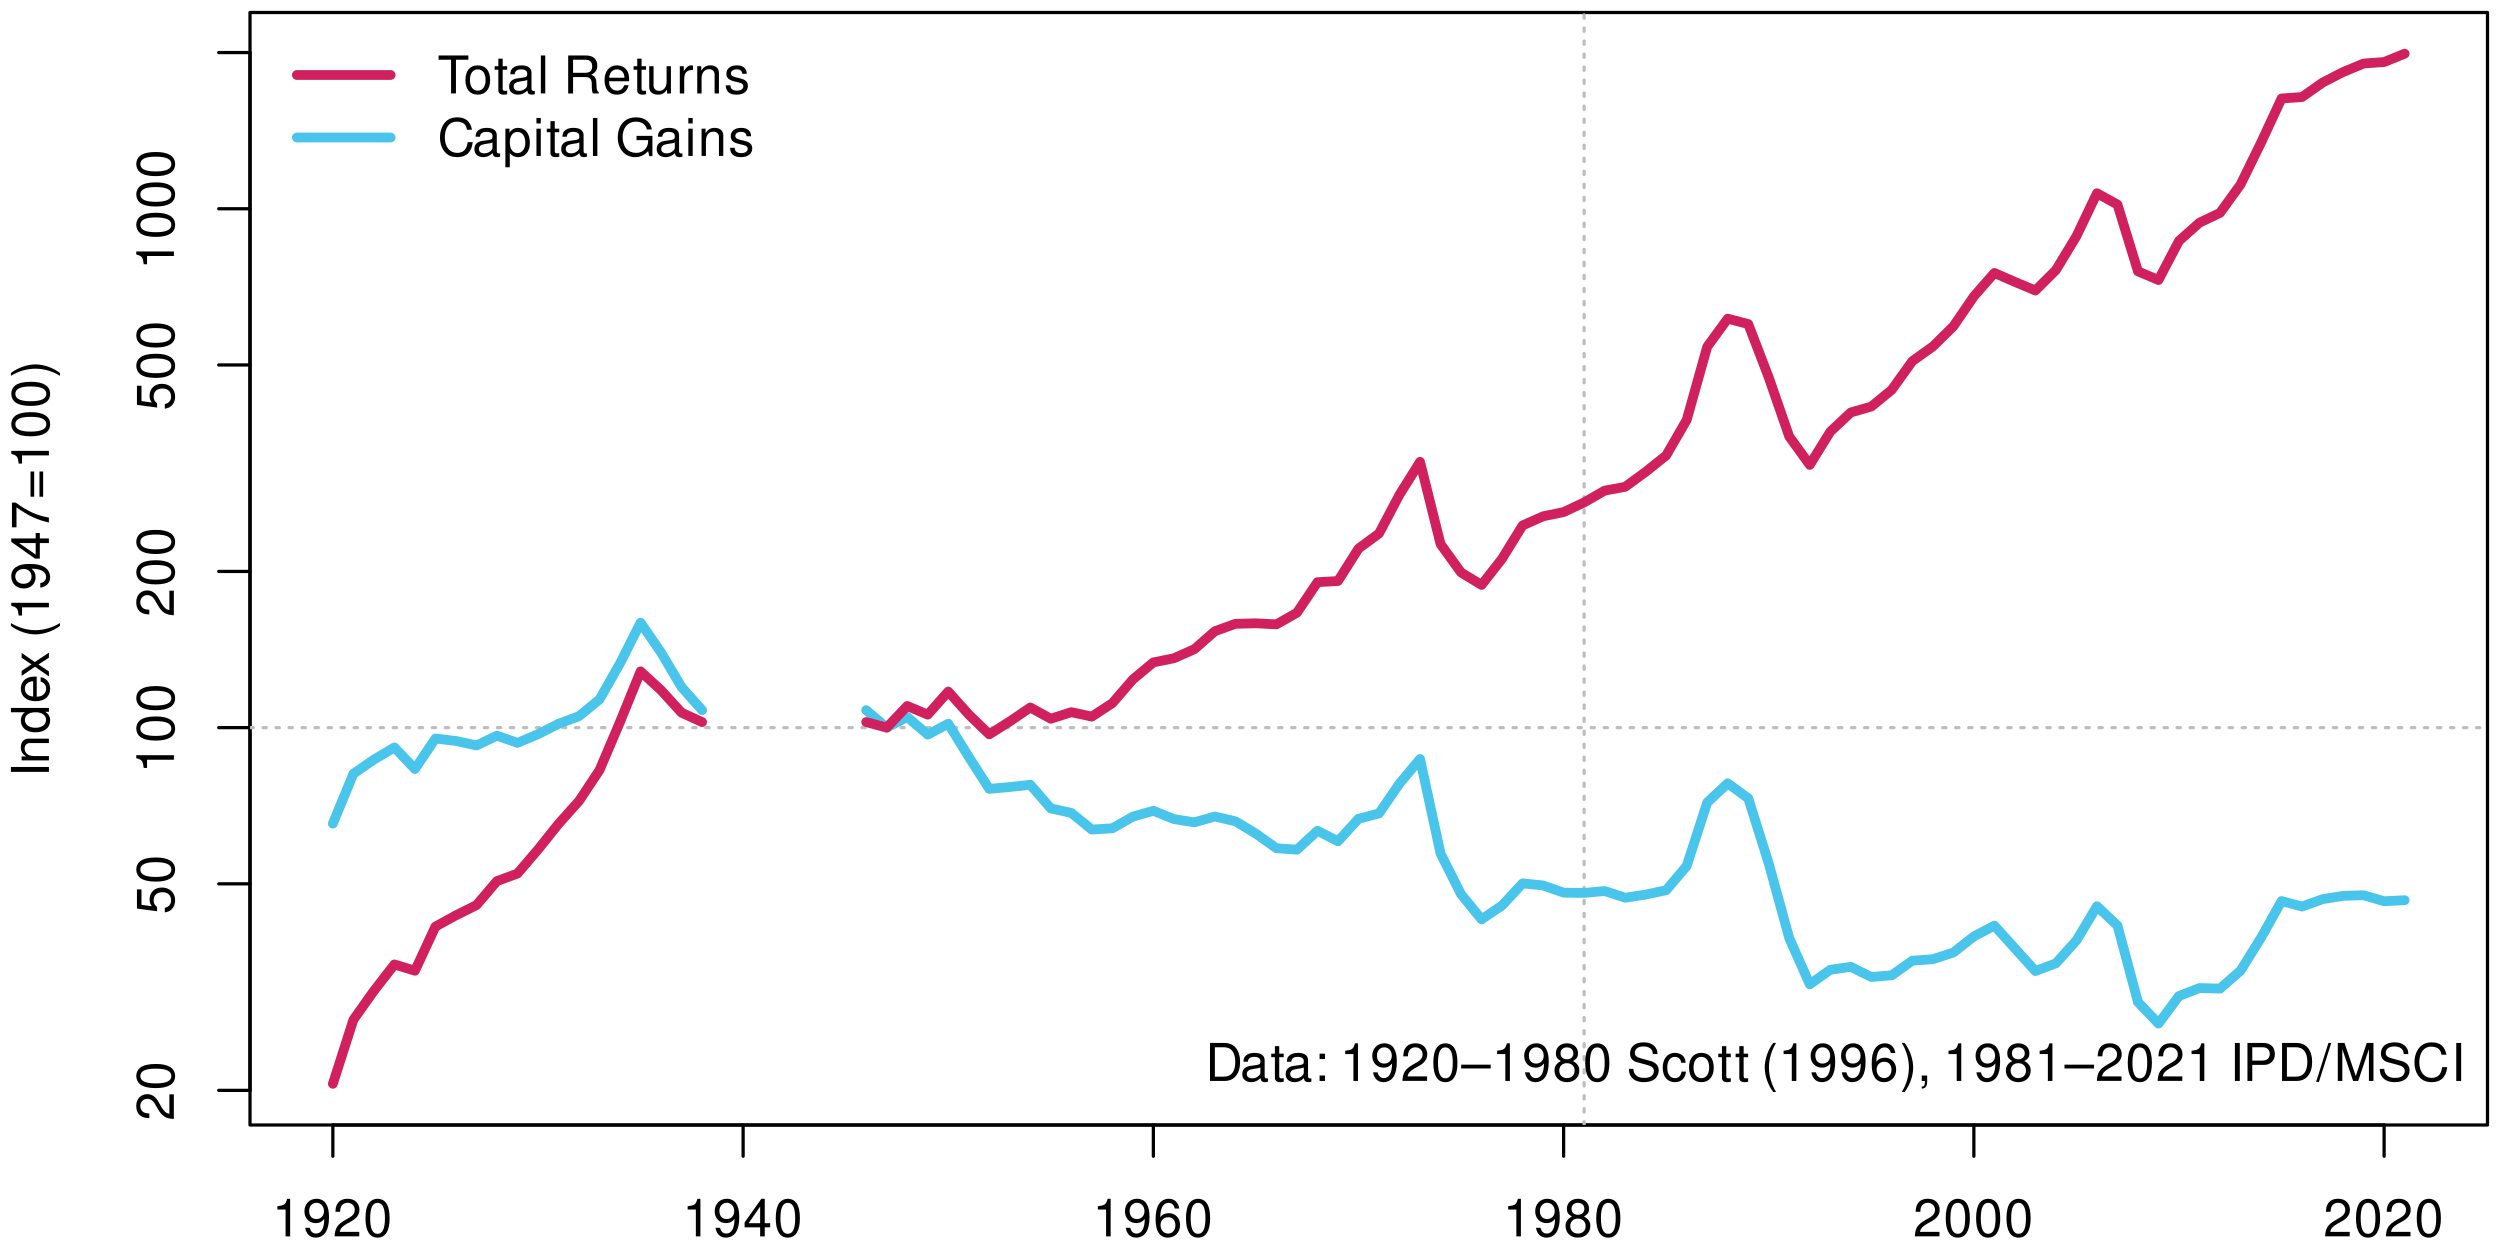 <?xml version="1.0" encoding="UTF-8"?>
<svg xmlns="http://www.w3.org/2000/svg" xmlns:xlink="http://www.w3.org/1999/xlink" width="576pt" height="288pt" viewBox="0 0 576 288" version="1.1">
<defs>
<g>
<symbol overflow="visible" id="glyph0-0">
<path style="stroke:none;" d=""/>
</symbol>
<symbol overflow="visible" id="glyph0-1">
<path style="stroke:none;" d="M 3.109 -6.188 L 3.109 0 L 4.156 0 L 4.156 -8.672 L 3.469 -8.672 C 3.094 -7.344 2.859 -7.156 1.219 -6.953 L 1.219 -6.188 Z M 3.109 -6.188 "/>
</symbol>
<symbol overflow="visible" id="glyph0-2">
<path style="stroke:none;" d="M 0.641 -1.984 C 0.844 -0.562 1.75 0.281 3.047 0.281 C 4 0.281 4.844 -0.188 5.344 -0.953 C 5.875 -1.812 6.109 -2.875 6.109 -4.438 C 6.109 -5.906 5.891 -6.828 5.391 -7.594 C 4.922 -8.297 4.172 -8.672 3.234 -8.672 C 1.625 -8.672 0.453 -7.469 0.453 -5.781 C 0.453 -4.188 1.531 -3.062 3.078 -3.062 C 3.875 -3.062 4.469 -3.344 5.016 -4.016 C 5 -1.844 4.328 -0.656 3.125 -0.656 C 2.375 -0.656 1.859 -1.141 1.688 -1.984 Z M 3.234 -7.75 C 4.219 -7.75 4.953 -6.922 4.953 -5.812 C 4.953 -4.734 4.234 -4 3.188 -4 C 2.172 -4 1.531 -4.719 1.531 -5.875 C 1.531 -6.953 2.25 -7.75 3.234 -7.75 Z M 3.234 -7.75 "/>
</symbol>
<symbol overflow="visible" id="glyph0-3">
<path style="stroke:none;" d="M 6.078 -1.047 L 1.594 -1.047 C 1.703 -1.766 2.094 -2.219 3.125 -2.859 L 4.328 -3.531 C 5.516 -4.188 6.125 -5.078 6.125 -6.141 C 6.125 -6.859 5.844 -7.531 5.344 -8 C 4.844 -8.453 4.219 -8.672 3.406 -8.672 C 2.328 -8.672 1.531 -8.297 1.062 -7.547 C 0.75 -7.094 0.625 -6.547 0.594 -5.672 L 1.656 -5.672 C 1.688 -6.266 1.766 -6.609 1.906 -6.906 C 2.188 -7.422 2.734 -7.75 3.375 -7.75 C 4.328 -7.75 5.047 -7.062 5.047 -6.125 C 5.047 -5.422 4.656 -4.828 3.906 -4.391 L 2.797 -3.75 C 1.016 -2.719 0.5 -1.906 0.406 -0.016 L 6.078 -0.016 Z M 6.078 -1.047 "/>
</symbol>
<symbol overflow="visible" id="glyph0-4">
<path style="stroke:none;" d="M 3.297 -8.672 C 2.516 -8.672 1.781 -8.312 1.344 -7.734 C 0.797 -6.953 0.516 -5.812 0.516 -4.203 C 0.516 -1.266 1.469 0.281 3.297 0.281 C 5.094 0.281 6.078 -1.266 6.078 -4.125 C 6.078 -5.812 5.812 -6.938 5.25 -7.734 C 4.812 -8.328 4.109 -8.672 3.297 -8.672 Z M 3.297 -7.734 C 4.438 -7.734 5 -6.578 5 -4.219 C 5 -1.75 4.453 -0.594 3.281 -0.594 C 2.156 -0.594 1.594 -1.797 1.594 -4.188 C 1.594 -6.578 2.156 -7.734 3.297 -7.734 Z M 3.297 -7.734 "/>
</symbol>
<symbol overflow="visible" id="glyph0-5">
<path style="stroke:none;" d="M 3.922 -2.094 L 3.922 0 L 4.984 0 L 4.984 -2.094 L 6.234 -2.094 L 6.234 -3.047 L 4.984 -3.047 L 4.984 -8.672 L 4.203 -8.672 L 0.344 -3.219 L 0.344 -2.094 Z M 3.922 -3.047 L 1.266 -3.047 L 3.922 -6.875 Z M 3.922 -3.047 "/>
</symbol>
<symbol overflow="visible" id="glyph0-6">
<path style="stroke:none;" d="M 5.969 -6.422 C 5.766 -7.844 4.859 -8.672 3.562 -8.672 C 2.625 -8.672 1.781 -8.219 1.281 -7.438 C 0.75 -6.594 0.516 -5.531 0.516 -3.953 C 0.516 -2.5 0.719 -1.578 1.234 -0.797 C 1.688 -0.094 2.438 0.281 3.375 0.281 C 4.984 0.281 6.156 -0.938 6.156 -2.625 C 6.156 -4.219 5.078 -5.359 3.547 -5.359 C 2.719 -5.359 2.047 -5.047 1.594 -4.406 C 1.609 -6.547 2.281 -7.734 3.484 -7.734 C 4.234 -7.734 4.75 -7.266 4.922 -6.422 Z M 3.422 -4.422 C 4.438 -4.422 5.078 -3.703 5.078 -2.547 C 5.078 -1.453 4.359 -0.656 3.391 -0.656 C 2.406 -0.656 1.656 -1.484 1.656 -2.594 C 1.656 -3.672 2.375 -4.422 3.422 -4.422 Z M 3.422 -4.422 "/>
</symbol>
<symbol overflow="visible" id="glyph0-7">
<path style="stroke:none;" d="M 4.688 -4.578 C 5.578 -5.109 5.859 -5.547 5.859 -6.359 C 5.859 -7.734 4.812 -8.672 3.297 -8.672 C 1.797 -8.672 0.75 -7.734 0.75 -6.375 C 0.75 -5.547 1.016 -5.125 1.891 -4.578 C 0.922 -4.078 0.438 -3.375 0.438 -2.406 C 0.438 -0.828 1.609 0.281 3.297 0.281 C 4.984 0.281 6.156 -0.828 6.156 -2.406 C 6.156 -3.375 5.672 -4.078 4.688 -4.578 Z M 3.297 -7.734 C 4.203 -7.734 4.781 -7.203 4.781 -6.344 C 4.781 -5.516 4.188 -4.984 3.297 -4.984 C 2.406 -4.984 1.828 -5.516 1.828 -6.359 C 1.828 -7.203 2.406 -7.734 3.297 -7.734 Z M 3.297 -4.094 C 4.359 -4.094 5.078 -3.391 5.078 -2.391 C 5.078 -1.344 4.375 -0.656 3.281 -0.656 C 2.25 -0.656 1.531 -1.375 1.531 -2.375 C 1.531 -3.406 2.234 -4.094 3.297 -4.094 Z M 3.297 -4.094 "/>
</symbol>
<symbol overflow="visible" id="glyph0-8">
<path style="stroke:none;" d="M 4.25 -7.766 L 7.109 -7.766 L 7.109 -8.75 L 0.25 -8.75 L 0.25 -7.766 L 3.125 -7.766 L 3.125 0 L 4.25 0 Z M 4.25 -7.766 "/>
</symbol>
<symbol overflow="visible" id="glyph0-9">
<path style="stroke:none;" d="M 3.266 -6.469 C 1.484 -6.469 0.438 -5.203 0.438 -3.094 C 0.438 -0.969 1.484 0.281 3.281 0.281 C 5.047 0.281 6.125 -0.984 6.125 -3.047 C 6.125 -5.234 5.094 -6.469 3.266 -6.469 Z M 3.281 -5.547 C 4.406 -5.547 5.078 -4.625 5.078 -3.062 C 5.078 -1.578 4.375 -0.641 3.281 -0.641 C 2.156 -0.641 1.469 -1.578 1.469 -3.094 C 1.469 -4.625 2.156 -5.547 3.281 -5.547 Z M 3.281 -5.547 "/>
</symbol>
<symbol overflow="visible" id="glyph0-10">
<path style="stroke:none;" d="M 3.047 -6.281 L 2.016 -6.281 L 2.016 -8.016 L 1.016 -8.016 L 1.016 -6.281 L 0.172 -6.281 L 0.172 -5.469 L 1.016 -5.469 L 1.016 -0.719 C 1.016 -0.078 1.453 0.281 2.234 0.281 C 2.5 0.281 2.719 0.25 3.047 0.188 L 3.047 -0.641 C 2.906 -0.609 2.766 -0.594 2.562 -0.594 C 2.141 -0.594 2.016 -0.719 2.016 -1.156 L 2.016 -5.469 L 3.047 -5.469 Z M 3.047 -6.281 "/>
</symbol>
<symbol overflow="visible" id="glyph0-11">
<path style="stroke:none;" d="M 6.422 -0.594 C 6.312 -0.562 6.266 -0.562 6.203 -0.562 C 5.859 -0.562 5.656 -0.75 5.656 -1.062 L 5.656 -4.75 C 5.656 -5.875 4.844 -6.469 3.297 -6.469 C 2.375 -6.469 1.641 -6.203 1.219 -5.734 C 0.922 -5.406 0.797 -5.047 0.781 -4.422 L 1.781 -4.422 C 1.875 -5.203 2.328 -5.547 3.266 -5.547 C 4.172 -5.547 4.672 -5.203 4.672 -4.609 L 4.672 -4.344 C 4.656 -3.906 4.438 -3.75 3.625 -3.641 C 2.203 -3.469 1.984 -3.422 1.609 -3.266 C 0.875 -2.953 0.5 -2.406 0.5 -1.578 C 0.5 -0.438 1.297 0.281 2.562 0.281 C 3.359 0.281 4 0 4.703 -0.641 C 4.781 0 5.094 0.281 5.734 0.281 C 5.953 0.281 6.078 0.25 6.422 0.172 Z M 4.672 -1.984 C 4.672 -1.641 4.578 -1.438 4.266 -1.156 C 3.859 -0.797 3.375 -0.594 2.781 -0.594 C 2 -0.594 1.547 -0.969 1.547 -1.609 C 1.547 -2.266 1.984 -2.609 3.062 -2.766 C 4.125 -2.906 4.328 -2.953 4.672 -3.109 Z M 4.672 -1.984 "/>
</symbol>
<symbol overflow="visible" id="glyph0-12">
<path style="stroke:none;" d="M 1.828 -8.75 L 0.812 -8.75 L 0.812 0 L 1.828 0 Z M 1.828 -8.75 "/>
</symbol>
<symbol overflow="visible" id="glyph0-13">
<path style="stroke:none;" d=""/>
</symbol>
<symbol overflow="visible" id="glyph0-14">
<path style="stroke:none;" d="M 2.234 -3.766 L 5.109 -3.766 C 6.109 -3.766 6.547 -3.281 6.547 -2.203 L 6.547 -1.422 C 6.547 -0.891 6.641 -0.359 6.797 0 L 8.141 0 L 8.141 -0.281 C 7.734 -0.562 7.641 -0.875 7.625 -2.047 C 7.609 -3.484 7.375 -3.906 6.438 -4.312 C 7.422 -4.812 7.812 -5.406 7.812 -6.406 C 7.812 -7.922 6.875 -8.75 5.141 -8.75 L 1.109 -8.75 L 1.109 0 L 2.234 0 Z M 2.234 -4.75 L 2.234 -7.766 L 4.938 -7.766 C 5.562 -7.766 5.922 -7.672 6.188 -7.422 C 6.484 -7.172 6.641 -6.781 6.641 -6.266 C 6.641 -5.219 6.125 -4.75 4.938 -4.75 Z M 2.234 -4.75 "/>
</symbol>
<symbol overflow="visible" id="glyph0-15">
<path style="stroke:none;" d="M 6.156 -2.812 C 6.156 -3.766 6.078 -4.344 5.906 -4.812 C 5.5 -5.844 4.531 -6.469 3.359 -6.469 C 1.609 -6.469 0.484 -5.141 0.484 -3.062 C 0.484 -0.984 1.562 0.281 3.344 0.281 C 4.781 0.281 5.766 -0.547 6.031 -1.906 L 5.016 -1.906 C 4.734 -1.078 4.172 -0.641 3.375 -0.641 C 2.734 -0.641 2.203 -0.938 1.859 -1.469 C 1.625 -1.828 1.531 -2.188 1.531 -2.812 Z M 1.547 -3.625 C 1.625 -4.781 2.344 -5.547 3.344 -5.547 C 4.375 -5.547 5.078 -4.75 5.078 -3.625 Z M 1.547 -3.625 "/>
</symbol>
<symbol overflow="visible" id="glyph0-16">
<path style="stroke:none;" d="M 5.781 0 L 5.781 -6.281 L 4.781 -6.281 L 4.781 -2.719 C 4.781 -1.438 4.109 -0.594 3.078 -0.594 C 2.281 -0.594 1.781 -1.078 1.781 -1.844 L 1.781 -6.281 L 0.781 -6.281 L 0.781 -1.438 C 0.781 -0.391 1.562 0.281 2.781 0.281 C 3.703 0.281 4.297 -0.047 4.891 -0.875 L 4.891 0 Z M 5.781 0 "/>
</symbol>
<symbol overflow="visible" id="glyph0-17">
<path style="stroke:none;" d="M 0.828 -6.281 L 0.828 0 L 1.844 0 L 1.844 -3.266 C 1.844 -4.781 2.469 -5.453 3.859 -5.406 L 3.859 -6.438 C 3.688 -6.453 3.594 -6.469 3.469 -6.469 C 2.812 -6.469 2.328 -6.078 1.75 -5.141 L 1.75 -6.281 Z M 0.828 -6.281 "/>
</symbol>
<symbol overflow="visible" id="glyph0-18">
<path style="stroke:none;" d="M 0.844 -6.281 L 0.844 0 L 1.844 0 L 1.844 -3.469 C 1.844 -4.75 2.516 -5.594 3.547 -5.594 C 4.344 -5.594 4.844 -5.109 4.844 -4.359 L 4.844 0 L 5.844 0 L 5.844 -4.75 C 5.844 -5.797 5.062 -6.469 3.859 -6.469 C 2.922 -6.469 2.312 -6.109 1.766 -5.234 L 1.766 -6.281 Z M 0.844 -6.281 "/>
</symbol>
<symbol overflow="visible" id="glyph0-19">
<path style="stroke:none;" d="M 5.25 -4.531 C 5.25 -5.766 4.422 -6.469 2.969 -6.469 C 1.516 -6.469 0.562 -5.719 0.562 -4.547 C 0.562 -3.562 1.062 -3.094 2.562 -2.734 L 3.484 -2.516 C 4.188 -2.344 4.469 -2.094 4.469 -1.641 C 4.469 -1.047 3.875 -0.641 3 -0.641 C 2.453 -0.641 2 -0.797 1.75 -1.062 C 1.594 -1.25 1.531 -1.422 1.469 -1.875 L 0.406 -1.875 C 0.453 -0.422 1.266 0.281 2.922 0.281 C 4.5 0.281 5.516 -0.5 5.516 -1.719 C 5.516 -2.656 4.984 -3.172 3.734 -3.469 L 2.766 -3.703 C 1.953 -3.891 1.609 -4.156 1.609 -4.594 C 1.609 -5.188 2.125 -5.547 2.938 -5.547 C 3.75 -5.547 4.172 -5.203 4.203 -4.531 Z M 5.25 -4.531 "/>
</symbol>
<symbol overflow="visible" id="glyph0-20">
<path style="stroke:none;" d="M 7.938 -6.031 C 7.594 -7.953 6.484 -8.891 4.578 -8.891 C 3.391 -8.891 2.453 -8.516 1.797 -7.797 C 1.016 -6.938 0.578 -5.688 0.578 -4.266 C 0.578 -2.828 1.016 -1.594 1.844 -0.75 C 2.516 -0.047 3.391 0.281 4.531 0.281 C 6.656 0.281 7.859 -0.875 8.125 -3.188 L 6.969 -3.188 C 6.875 -2.594 6.75 -2.188 6.578 -1.844 C 6.219 -1.109 5.469 -0.703 4.531 -0.703 C 2.797 -0.703 1.688 -2.094 1.688 -4.281 C 1.688 -6.531 2.734 -7.906 4.438 -7.906 C 5.141 -7.906 5.812 -7.703 6.172 -7.359 C 6.484 -7.062 6.672 -6.703 6.797 -6.031 Z M 7.938 -6.031 "/>
</symbol>
<symbol overflow="visible" id="glyph0-21">
<path style="stroke:none;" d="M 0.641 2.609 L 1.656 2.609 L 1.656 -0.656 C 2.188 -0.016 2.766 0.281 3.594 0.281 C 5.219 0.281 6.281 -1.031 6.281 -3.031 C 6.281 -5.141 5.25 -6.469 3.578 -6.469 C 2.719 -6.469 2.047 -6.078 1.578 -5.344 L 1.578 -6.281 L 0.641 -6.281 Z M 3.406 -5.531 C 4.516 -5.531 5.234 -4.562 5.234 -3.062 C 5.234 -1.625 4.5 -0.656 3.406 -0.656 C 2.344 -0.656 1.656 -1.625 1.656 -3.094 C 1.656 -4.578 2.344 -5.531 3.406 -5.531 Z M 3.406 -5.531 "/>
</symbol>
<symbol overflow="visible" id="glyph0-22">
<path style="stroke:none;" d="M 1.797 -6.281 L 0.797 -6.281 L 0.797 0 L 1.797 0 Z M 1.797 -8.75 L 0.797 -8.75 L 0.797 -7.484 L 1.797 -7.484 Z M 1.797 -8.75 "/>
</symbol>
<symbol overflow="visible" id="glyph0-23">
<path style="stroke:none;" d="M 8.516 -4.625 L 4.859 -4.625 L 4.859 -3.641 L 7.531 -3.641 L 7.531 -3.391 C 7.531 -1.844 6.375 -0.703 4.781 -0.703 C 3.891 -0.703 3.078 -1.031 2.562 -1.594 C 1.984 -2.219 1.641 -3.266 1.641 -4.344 C 1.641 -6.484 2.875 -7.906 4.719 -7.906 C 6.047 -7.906 7.016 -7.219 7.25 -6.094 L 8.391 -6.094 C 8.078 -7.875 6.734 -8.891 4.734 -8.891 C 3.656 -8.891 2.797 -8.609 2.109 -8.047 C 1.094 -7.219 0.531 -5.859 0.531 -4.281 C 0.531 -1.594 2.172 0.281 4.531 0.281 C 5.719 0.281 6.656 -0.172 7.531 -1.109 L 7.797 0.047 L 8.516 0.047 Z M 8.516 -4.625 "/>
</symbol>
<symbol overflow="visible" id="glyph0-24">
<path style="stroke:none;" d="M 1.062 0 L 4.438 0 C 6.641 0 8 -1.656 8 -4.375 C 8 -7.094 6.656 -8.75 4.438 -8.75 L 1.062 -8.75 Z M 2.188 -0.984 L 2.188 -7.766 L 4.25 -7.766 C 5.969 -7.766 6.891 -6.594 6.891 -4.375 C 6.891 -2.141 5.969 -0.984 4.25 -0.984 Z M 2.188 -0.984 "/>
</symbol>
<symbol overflow="visible" id="glyph0-25">
<path style="stroke:none;" d="M 2.562 -1.25 L 1.312 -1.25 L 1.312 0 L 2.562 0 Z M 2.562 -6.281 L 1.312 -6.281 L 1.312 -5.047 L 2.562 -5.047 Z M 2.562 -6.281 "/>
</symbol>
<symbol overflow="visible" id="glyph0-26">
<path style="stroke:none;" d="M 6.734 -3.75 L -0.062 -3.75 L -0.062 -2.875 L 6.734 -2.875 Z M 6.734 -3.75 "/>
</symbol>
<symbol overflow="visible" id="glyph0-27">
<path style="stroke:none;" d="M 7.156 -6.188 C 7.156 -6.781 7.109 -6.953 6.922 -7.359 C 6.438 -8.359 5.422 -8.891 3.953 -8.891 C 2.031 -8.891 0.844 -7.906 0.844 -6.328 C 0.844 -5.25 1.406 -4.578 2.562 -4.281 L 4.734 -3.703 C 5.844 -3.422 6.344 -2.969 6.344 -2.297 C 6.344 -1.828 6.078 -1.344 5.719 -1.078 C 5.359 -0.828 4.812 -0.703 4.109 -0.703 C 3.141 -0.703 2.516 -0.938 2.094 -1.438 C 1.766 -1.828 1.625 -2.25 1.625 -2.781 L 0.578 -2.781 C 0.594 -1.984 0.75 -1.453 1.094 -0.969 C 1.688 -0.141 2.703 0.281 4.031 0.281 C 5.078 0.281 5.922 0.031 6.484 -0.391 C 7.078 -0.859 7.453 -1.641 7.453 -2.406 C 7.453 -3.484 6.781 -4.266 5.594 -4.594 L 3.391 -5.188 C 2.344 -5.469 1.953 -5.812 1.953 -6.484 C 1.953 -7.375 2.734 -7.953 3.906 -7.953 C 5.297 -7.953 6.078 -7.328 6.094 -6.188 Z M 7.156 -6.188 "/>
</symbol>
<symbol overflow="visible" id="glyph0-28">
<path style="stroke:none;" d="M 5.656 -4.172 C 5.609 -4.781 5.469 -5.188 5.234 -5.531 C 4.797 -6.125 4.047 -6.469 3.172 -6.469 C 1.469 -6.469 0.375 -5.125 0.375 -3.031 C 0.375 -1.016 1.453 0.281 3.156 0.281 C 4.656 0.281 5.609 -0.625 5.719 -2.156 L 4.719 -2.156 C 4.547 -1.156 4.031 -0.641 3.188 -0.641 C 2.078 -0.641 1.422 -1.547 1.422 -3.031 C 1.422 -4.609 2.062 -5.547 3.156 -5.547 C 4 -5.547 4.531 -5.047 4.641 -4.172 Z M 5.656 -4.172 "/>
</symbol>
<symbol overflow="visible" id="glyph0-29">
<path style="stroke:none;" d="M 2.828 -8.75 C 1.625 -7.172 0.875 -4.984 0.875 -3.109 C 0.875 -1.219 1.625 0.969 2.828 2.547 L 3.484 2.547 C 2.438 0.828 1.844 -1.188 1.844 -3.109 C 1.844 -5.016 2.438 -7.047 3.484 -8.75 Z M 2.828 -8.75 "/>
</symbol>
<symbol overflow="visible" id="glyph0-30">
<path style="stroke:none;" d="M 1.109 2.547 C 2.312 0.969 3.078 -1.219 3.078 -3.094 C 3.078 -4.984 2.312 -7.172 1.109 -8.75 L 0.453 -8.75 C 1.516 -7.031 2.094 -5.016 2.094 -3.094 C 2.094 -1.188 1.516 0.844 0.453 2.547 Z M 1.109 2.547 "/>
</symbol>
<symbol overflow="visible" id="glyph0-31">
<path style="stroke:none;" d="M 1.047 -1.25 L 1.047 0 L 1.766 0 L 1.766 0.219 C 1.766 1.047 1.609 1.281 1.047 1.312 L 1.047 1.766 C 1.844 1.781 2.297 1.219 2.297 0.188 L 2.297 -1.25 Z M 1.047 -1.25 "/>
</symbol>
<symbol overflow="visible" id="glyph0-32">
<path style="stroke:none;" d="M 2.328 -8.75 L 1.203 -8.75 L 1.203 0 L 2.328 0 Z M 2.328 -8.75 "/>
</symbol>
<symbol overflow="visible" id="glyph0-33">
<path style="stroke:none;" d="M 2.203 -3.703 L 4.953 -3.703 C 5.641 -3.703 6.188 -3.906 6.641 -4.328 C 7.172 -4.812 7.406 -5.375 7.406 -6.188 C 7.406 -7.828 6.438 -8.75 4.703 -8.75 L 1.094 -8.75 L 1.094 0 L 2.203 0 Z M 2.203 -4.688 L 2.203 -7.766 L 4.531 -7.766 C 5.609 -7.766 6.234 -7.188 6.234 -6.234 C 6.234 -5.266 5.609 -4.688 4.531 -4.688 Z M 2.203 -4.688 "/>
</symbol>
<symbol overflow="visible" id="glyph0-34">
<path style="stroke:none;" d="M 2.75 -8.75 L -0.094 0.234 L 0.562 0.234 L 3.406 -8.75 Z M 2.75 -8.75 "/>
</symbol>
<symbol overflow="visible" id="glyph0-35">
<path style="stroke:none;" d="M 5.609 0 L 8.078 -7.328 L 8.078 0 L 9.125 0 L 9.125 -8.75 L 7.578 -8.75 L 5.047 -1.125 L 2.453 -8.75 L 0.906 -8.75 L 0.906 0 L 1.953 0 L 1.953 -7.328 L 4.438 0 Z M 5.609 0 "/>
</symbol>
<symbol overflow="visible" id="glyph1-0">
<path style="stroke:none;" d=""/>
</symbol>
<symbol overflow="visible" id="glyph1-1">
<path style="stroke:none;" d="M -1.047 -6.078 L -1.047 -1.594 C -1.766 -1.703 -2.219 -2.094 -2.859 -3.125 L -3.531 -4.328 C -4.188 -5.516 -5.078 -6.125 -6.141 -6.125 C -6.859 -6.125 -7.531 -5.844 -8 -5.344 C -8.453 -4.844 -8.672 -4.219 -8.672 -3.406 C -8.672 -2.328 -8.297 -1.531 -7.547 -1.062 C -7.094 -0.75 -6.547 -0.625 -5.672 -0.594 L -5.672 -1.656 C -6.266 -1.688 -6.609 -1.766 -6.906 -1.906 C -7.422 -2.188 -7.75 -2.734 -7.75 -3.375 C -7.75 -4.328 -7.062 -5.047 -6.125 -5.047 C -5.422 -5.047 -4.828 -4.656 -4.391 -3.906 L -3.75 -2.797 C -2.719 -1.016 -1.906 -0.5 -0.016 -0.406 L -0.016 -6.078 Z M -1.047 -6.078 "/>
</symbol>
<symbol overflow="visible" id="glyph1-2">
<path style="stroke:none;" d="M -8.672 -3.297 C -8.672 -2.516 -8.312 -1.781 -7.734 -1.344 C -6.953 -0.797 -5.812 -0.516 -4.203 -0.516 C -1.266 -0.516 0.281 -1.469 0.281 -3.297 C 0.281 -5.094 -1.266 -6.078 -4.125 -6.078 C -5.812 -6.078 -6.938 -5.812 -7.734 -5.25 C -8.328 -4.812 -8.672 -4.109 -8.672 -3.297 Z M -7.734 -3.297 C -7.734 -4.438 -6.578 -5 -4.219 -5 C -1.75 -5 -0.594 -4.453 -0.594 -3.281 C -0.594 -2.156 -1.797 -1.594 -4.188 -1.594 C -6.578 -1.594 -7.734 -2.156 -7.734 -3.297 Z M -7.734 -3.297 "/>
</symbol>
<symbol overflow="visible" id="glyph1-3">
<path style="stroke:none;" d="M -8.516 -5.719 L -8.516 -1.312 L -3.875 -0.688 L -3.875 -1.656 C -4.469 -2.141 -4.672 -2.562 -4.672 -3.234 C -4.672 -4.375 -3.891 -5.078 -2.625 -5.078 C -1.406 -5.078 -0.656 -4.375 -0.656 -3.219 C -0.656 -2.297 -1.125 -1.734 -2.094 -1.469 L -2.094 -0.422 C -1.391 -0.562 -1.062 -0.688 -0.75 -0.938 C -0.094 -1.422 0.281 -2.281 0.281 -3.234 C 0.281 -4.953 -0.969 -6.156 -2.766 -6.156 C -4.453 -6.156 -5.609 -5.047 -5.609 -3.406 C -5.609 -2.812 -5.453 -2.328 -5.094 -1.844 L -7.469 -2.172 L -7.469 -5.719 Z M -8.516 -5.719 "/>
</symbol>
<symbol overflow="visible" id="glyph1-4">
<path style="stroke:none;" d="M -6.188 -3.109 L 0 -3.109 L 0 -4.156 L -8.672 -4.156 L -8.672 -3.469 C -7.344 -3.094 -7.156 -2.859 -6.953 -1.219 L -6.188 -1.219 Z M -6.188 -3.109 "/>
</symbol>
<symbol overflow="visible" id="glyph1-5">
<path style="stroke:none;" d="M -8.75 -2.328 L -8.75 -1.203 L 0 -1.203 L 0 -2.328 Z M -8.75 -2.328 "/>
</symbol>
<symbol overflow="visible" id="glyph1-6">
<path style="stroke:none;" d="M -6.281 -0.844 L 0 -0.844 L 0 -1.844 L -3.469 -1.844 C -4.75 -1.844 -5.594 -2.516 -5.594 -3.547 C -5.594 -4.344 -5.109 -4.844 -4.359 -4.844 L 0 -4.844 L 0 -5.844 L -4.75 -5.844 C -5.797 -5.844 -6.469 -5.062 -6.469 -3.859 C -6.469 -2.922 -6.109 -2.312 -5.234 -1.766 L -6.281 -1.766 Z M -6.281 -0.844 "/>
</symbol>
<symbol overflow="visible" id="glyph1-7">
<path style="stroke:none;" d="M -8.75 -5.938 L -8.75 -4.938 L -5.5 -4.938 C -6.125 -4.531 -6.469 -3.859 -6.469 -3.016 C -6.469 -1.375 -5.156 -0.312 -3.156 -0.312 C -1.031 -0.312 0.281 -1.344 0.281 -3.047 C 0.281 -3.906 -0.047 -4.516 -0.828 -5.047 L 0 -5.047 L 0 -5.938 Z M -5.531 -3.188 C -5.531 -4.266 -4.578 -4.938 -3.078 -4.938 C -1.625 -4.938 -0.656 -4.25 -0.656 -3.188 C -0.656 -2.094 -1.625 -1.359 -3.094 -1.359 C -4.562 -1.359 -5.531 -2.094 -5.531 -3.188 Z M -5.531 -3.188 "/>
</symbol>
<symbol overflow="visible" id="glyph1-8">
<path style="stroke:none;" d="M -2.812 -6.156 C -3.766 -6.156 -4.344 -6.078 -4.812 -5.906 C -5.844 -5.5 -6.469 -4.531 -6.469 -3.359 C -6.469 -1.609 -5.141 -0.484 -3.062 -0.484 C -0.984 -0.484 0.281 -1.562 0.281 -3.344 C 0.281 -4.781 -0.547 -5.766 -1.906 -6.031 L -1.906 -5.016 C -1.078 -4.734 -0.641 -4.172 -0.641 -3.375 C -0.641 -2.734 -0.938 -2.203 -1.469 -1.859 C -1.828 -1.625 -2.188 -1.531 -2.812 -1.531 Z M -3.625 -1.547 C -4.781 -1.625 -5.547 -2.344 -5.547 -3.344 C -5.547 -4.375 -4.75 -5.078 -3.625 -5.078 Z M -3.625 -1.547 "/>
</symbol>
<symbol overflow="visible" id="glyph1-9">
<path style="stroke:none;" d="M -3.25 -3.5 L -6.281 -5.609 L -6.281 -4.484 L -4.016 -2.969 L -6.281 -1.469 L -6.281 -0.328 L -3.203 -2.422 L 0 -0.203 L 0 -1.344 L -2.406 -2.938 L 0 -4.516 L 0 -5.672 Z M -3.25 -3.5 "/>
</symbol>
<symbol overflow="visible" id="glyph1-10">
<path style="stroke:none;" d=""/>
</symbol>
<symbol overflow="visible" id="glyph1-11">
<path style="stroke:none;" d="M -8.75 -2.828 C -7.172 -1.625 -4.984 -0.875 -3.109 -0.875 C -1.219 -0.875 0.969 -1.625 2.547 -2.828 L 2.547 -3.484 C 0.828 -2.438 -1.188 -1.844 -3.109 -1.844 C -5.016 -1.844 -7.047 -2.438 -8.75 -3.484 Z M -8.75 -2.828 "/>
</symbol>
<symbol overflow="visible" id="glyph1-12">
<path style="stroke:none;" d="M -1.984 -0.641 C -0.562 -0.844 0.281 -1.75 0.281 -3.047 C 0.281 -4 -0.188 -4.844 -0.953 -5.344 C -1.812 -5.875 -2.875 -6.109 -4.438 -6.109 C -5.906 -6.109 -6.828 -5.891 -7.594 -5.391 C -8.297 -4.922 -8.672 -4.172 -8.672 -3.234 C -8.672 -1.625 -7.469 -0.453 -5.781 -0.453 C -4.188 -0.453 -3.062 -1.531 -3.062 -3.078 C -3.062 -3.875 -3.344 -4.469 -4.016 -5.016 C -1.844 -5 -0.656 -4.328 -0.656 -3.125 C -0.656 -2.375 -1.141 -1.859 -1.984 -1.688 Z M -7.75 -3.234 C -7.75 -4.219 -6.922 -4.953 -5.812 -4.953 C -4.734 -4.953 -4 -4.234 -4 -3.188 C -4 -2.172 -4.719 -1.531 -5.875 -1.531 C -6.953 -1.531 -7.75 -2.25 -7.75 -3.234 Z M -7.75 -3.234 "/>
</symbol>
<symbol overflow="visible" id="glyph1-13">
<path style="stroke:none;" d="M -2.094 -3.922 L 0 -3.922 L 0 -4.984 L -2.094 -4.984 L -2.094 -6.234 L -3.047 -6.234 L -3.047 -4.984 L -8.672 -4.984 L -8.672 -4.203 L -3.219 -0.344 L -2.094 -0.344 Z M -3.047 -3.922 L -3.047 -1.266 L -6.875 -3.922 Z M -3.047 -3.922 "/>
</symbol>
<symbol overflow="visible" id="glyph1-14">
<path style="stroke:none;" d="M -8.516 -6.234 L -8.516 -0.547 L -7.469 -0.547 L -7.469 -5.141 C -4.578 -3.125 -2.797 -2.297 0 -1.656 L 0 -2.781 C -2.719 -3.25 -5.062 -4.312 -7.625 -6.234 Z M -8.516 -6.234 "/>
</symbol>
<symbol overflow="visible" id="glyph1-15">
<path style="stroke:none;" d="M -4.234 -6.406 L -4.234 -0.594 L -3.391 -0.594 L -3.391 -6.406 Z M -2.172 -6.406 L -2.172 -0.594 L -1.328 -0.594 L -1.328 -6.406 Z M -2.172 -6.406 "/>
</symbol>
<symbol overflow="visible" id="glyph1-16">
<path style="stroke:none;" d="M 2.547 -1.109 C 0.969 -2.312 -1.219 -3.078 -3.094 -3.078 C -4.984 -3.078 -7.172 -2.312 -8.75 -1.109 L -8.75 -0.453 C -7.031 -1.516 -5.016 -2.094 -3.094 -2.094 C -1.188 -2.094 0.844 -1.516 2.547 -0.453 Z M 2.547 -1.109 "/>
</symbol>
</g>
<clipPath id="clip1">
  <path d="M 57.602 167 L 573.121 167 L 573.121 169 L 57.602 169 Z M 57.602 167 "/>
</clipPath>
<clipPath id="clip2">
  <path d="M 364 2.879 L 366 2.879 L 366 259.199 L 364 259.199 Z M 364 2.879 "/>
</clipPath>
</defs>
<g id="surface1403">
<rect x="0" y="0" width="576" height="288" style="fill:rgb(100%,100%,100%);fill-opacity:1;stroke:none;"/>
<path style="fill:none;stroke-width:0.75;stroke-linecap:round;stroke-linejoin:round;stroke:rgb(0%,0%,0%);stroke-opacity:1;stroke-miterlimit:10;" d="M 76.691 259.199 L 549.301 259.199 "/>
<path style="fill:none;stroke-width:0.75;stroke-linecap:round;stroke-linejoin:round;stroke:rgb(0%,0%,0%);stroke-opacity:1;stroke-miterlimit:10;" d="M 76.691 259.199 L 76.691 266.398 "/>
<path style="fill:none;stroke-width:0.75;stroke-linecap:round;stroke-linejoin:round;stroke:rgb(0%,0%,0%);stroke-opacity:1;stroke-miterlimit:10;" d="M 171.215 259.199 L 171.215 266.398 "/>
<path style="fill:none;stroke-width:0.75;stroke-linecap:round;stroke-linejoin:round;stroke:rgb(0%,0%,0%);stroke-opacity:1;stroke-miterlimit:10;" d="M 265.734 259.199 L 265.734 266.398 "/>
<path style="fill:none;stroke-width:0.75;stroke-linecap:round;stroke-linejoin:round;stroke:rgb(0%,0%,0%);stroke-opacity:1;stroke-miterlimit:10;" d="M 360.258 259.199 L 360.258 266.398 "/>
<path style="fill:none;stroke-width:0.75;stroke-linecap:round;stroke-linejoin:round;stroke:rgb(0%,0%,0%);stroke-opacity:1;stroke-miterlimit:10;" d="M 454.777 259.199 L 454.777 266.398 "/>
<path style="fill:none;stroke-width:0.75;stroke-linecap:round;stroke-linejoin:round;stroke:rgb(0%,0%,0%);stroke-opacity:1;stroke-miterlimit:10;" d="M 549.301 259.199 L 549.301 266.398 "/>
<g style="fill:rgb(0%,0%,0%);fill-opacity:1;">
  <use xlink:href="#glyph0-1" x="62.691" y="284.869"/>
  <use xlink:href="#glyph0-2" x="69.691" y="284.869"/>
  <use xlink:href="#glyph0-3" x="76.691" y="284.869"/>
  <use xlink:href="#glyph0-4" x="83.691" y="284.869"/>
</g>
<g style="fill:rgb(0%,0%,0%);fill-opacity:1;">
  <use xlink:href="#glyph0-1" x="157.215" y="284.869"/>
  <use xlink:href="#glyph0-2" x="164.215" y="284.869"/>
  <use xlink:href="#glyph0-5" x="171.215" y="284.869"/>
  <use xlink:href="#glyph0-4" x="178.215" y="284.869"/>
</g>
<g style="fill:rgb(0%,0%,0%);fill-opacity:1;">
  <use xlink:href="#glyph0-1" x="251.734" y="284.869"/>
  <use xlink:href="#glyph0-2" x="258.734" y="284.869"/>
  <use xlink:href="#glyph0-6" x="265.734" y="284.869"/>
  <use xlink:href="#glyph0-4" x="272.734" y="284.869"/>
</g>
<g style="fill:rgb(0%,0%,0%);fill-opacity:1;">
  <use xlink:href="#glyph0-1" x="346.258" y="284.869"/>
  <use xlink:href="#glyph0-2" x="353.258" y="284.869"/>
  <use xlink:href="#glyph0-7" x="360.258" y="284.869"/>
  <use xlink:href="#glyph0-4" x="367.258" y="284.869"/>
</g>
<g style="fill:rgb(0%,0%,0%);fill-opacity:1;">
  <use xlink:href="#glyph0-3" x="440.777" y="284.869"/>
  <use xlink:href="#glyph0-4" x="447.777" y="284.869"/>
  <use xlink:href="#glyph0-4" x="454.777" y="284.869"/>
  <use xlink:href="#glyph0-4" x="461.777" y="284.869"/>
</g>
<g style="fill:rgb(0%,0%,0%);fill-opacity:1;">
  <use xlink:href="#glyph0-3" x="535.301" y="284.869"/>
  <use xlink:href="#glyph0-4" x="542.301" y="284.869"/>
  <use xlink:href="#glyph0-3" x="549.301" y="284.869"/>
  <use xlink:href="#glyph0-4" x="556.301" y="284.869"/>
</g>
<path style="fill:none;stroke-width:0.75;stroke-linecap:round;stroke-linejoin:round;stroke:rgb(0%,0%,0%);stroke-opacity:1;stroke-miterlimit:10;" d="M 57.602 251.215 L 57.602 12.109 "/>
<path style="fill:none;stroke-width:0.75;stroke-linecap:round;stroke-linejoin:round;stroke:rgb(0%,0%,0%);stroke-opacity:1;stroke-miterlimit:10;" d="M 57.602 251.215 L 50.398 251.215 "/>
<path style="fill:none;stroke-width:0.75;stroke-linecap:round;stroke-linejoin:round;stroke:rgb(0%,0%,0%);stroke-opacity:1;stroke-miterlimit:10;" d="M 57.602 203.641 L 50.398 203.641 "/>
<path style="fill:none;stroke-width:0.75;stroke-linecap:round;stroke-linejoin:round;stroke:rgb(0%,0%,0%);stroke-opacity:1;stroke-miterlimit:10;" d="M 57.602 167.648 L 50.398 167.648 "/>
<path style="fill:none;stroke-width:0.75;stroke-linecap:round;stroke-linejoin:round;stroke:rgb(0%,0%,0%);stroke-opacity:1;stroke-miterlimit:10;" d="M 57.602 131.66 L 50.398 131.66 "/>
<path style="fill:none;stroke-width:0.75;stroke-linecap:round;stroke-linejoin:round;stroke:rgb(0%,0%,0%);stroke-opacity:1;stroke-miterlimit:10;" d="M 57.602 84.086 L 50.398 84.086 "/>
<path style="fill:none;stroke-width:0.75;stroke-linecap:round;stroke-linejoin:round;stroke:rgb(0%,0%,0%);stroke-opacity:1;stroke-miterlimit:10;" d="M 57.602 48.098 L 50.398 48.098 "/>
<path style="fill:none;stroke-width:0.75;stroke-linecap:round;stroke-linejoin:round;stroke:rgb(0%,0%,0%);stroke-opacity:1;stroke-miterlimit:10;" d="M 57.602 12.109 L 50.398 12.109 "/>
<g style="fill:rgb(0%,0%,0%);fill-opacity:1;">
  <use xlink:href="#glyph1-1" x="40.068" y="258.215"/>
  <use xlink:href="#glyph1-2" x="40.068" y="251.215"/>
</g>
<g style="fill:rgb(0%,0%,0%);fill-opacity:1;">
  <use xlink:href="#glyph1-3" x="40.068" y="210.641"/>
  <use xlink:href="#glyph1-2" x="40.068" y="203.641"/>
</g>
<g style="fill:rgb(0%,0%,0%);fill-opacity:1;">
  <use xlink:href="#glyph1-4" x="40.068" y="178.148"/>
  <use xlink:href="#glyph1-2" x="40.068" y="171.148"/>
  <use xlink:href="#glyph1-2" x="40.068" y="164.148"/>
</g>
<g style="fill:rgb(0%,0%,0%);fill-opacity:1;">
  <use xlink:href="#glyph1-1" x="40.068" y="142.16"/>
  <use xlink:href="#glyph1-2" x="40.068" y="135.16"/>
  <use xlink:href="#glyph1-2" x="40.068" y="128.16"/>
</g>
<g style="fill:rgb(0%,0%,0%);fill-opacity:1;">
  <use xlink:href="#glyph1-3" x="40.068" y="94.586"/>
  <use xlink:href="#glyph1-2" x="40.068" y="87.586"/>
  <use xlink:href="#glyph1-2" x="40.068" y="80.586"/>
</g>
<g style="fill:rgb(0%,0%,0%);fill-opacity:1;">
  <use xlink:href="#glyph1-4" x="40.068" y="62.098"/>
  <use xlink:href="#glyph1-2" x="40.068" y="55.098"/>
  <use xlink:href="#glyph1-2" x="40.068" y="48.098"/>
  <use xlink:href="#glyph1-2" x="40.068" y="41.098"/>
</g>
<path style="fill:none;stroke-width:0.75;stroke-linecap:round;stroke-linejoin:round;stroke:rgb(0%,0%,0%);stroke-opacity:1;stroke-miterlimit:10;" d="M 57.602 259.199 L 573.121 259.199 L 573.121 2.879 L 57.602 2.879 Z M 57.602 259.199 "/>
<g style="fill:rgb(0%,0%,0%);fill-opacity:1;">
  <use xlink:href="#glyph1-5" x="11.268" y="179.039"/>
  <use xlink:href="#glyph1-6" x="11.268" y="176.039"/>
  <use xlink:href="#glyph1-7" x="11.268" y="169.039"/>
  <use xlink:href="#glyph1-8" x="11.268" y="162.039"/>
  <use xlink:href="#glyph1-9" x="11.268" y="156.039"/>
  <use xlink:href="#glyph1-10" x="11.268" y="150.039"/>
  <use xlink:href="#glyph1-11" x="11.268" y="147.039"/>
  <use xlink:href="#glyph1-4" x="11.268" y="143.039"/>
  <use xlink:href="#glyph1-12" x="11.268" y="136.039"/>
  <use xlink:href="#glyph1-13" x="11.268" y="129.039"/>
  <use xlink:href="#glyph1-14" x="11.268" y="122.039"/>
  <use xlink:href="#glyph1-15" x="11.268" y="115.039"/>
  <use xlink:href="#glyph1-4" x="11.268" y="108.039"/>
  <use xlink:href="#glyph1-2" x="11.268" y="101.039"/>
  <use xlink:href="#glyph1-2" x="11.268" y="94.039"/>
  <use xlink:href="#glyph1-16" x="11.268" y="87.039"/>
</g>
<g clip-path="url(#clip1)" clip-rule="nonzero">
<path style="fill:none;stroke-width:0.75;stroke-linecap:round;stroke-linejoin:round;stroke:rgb(74.51%,74.51%,74.51%);stroke-opacity:1;stroke-dasharray:0.75,2.25;stroke-miterlimit:10;" d="M 57.602 167.648 L 573.121 167.648 "/>
</g>
<g clip-path="url(#clip2)" clip-rule="nonzero">
<path style="fill:none;stroke-width:0.75;stroke-linecap:round;stroke-linejoin:round;stroke:rgb(74.51%,74.51%,74.51%);stroke-opacity:1;stroke-dasharray:0.75,2.25;stroke-miterlimit:10;" d="M 364.984 259.199 L 364.984 2.879 "/>
</g>
<path style="fill:none;stroke-width:2.25;stroke-linecap:round;stroke-linejoin:round;stroke:rgb(28.627%,76.863%,91.765%);stroke-opacity:1;stroke-miterlimit:10;" d="M 76.691 189.758 L 81.418 178.277 L 86.145 175.008 L 90.871 172.207 L 95.598 177.18 L 100.324 170.156 L 105.051 170.723 L 109.777 171.746 L 114.5 169.5 L 119.227 171.156 L 123.953 169.164 L 128.68 166.766 L 133.406 165 L 138.133 161.145 L 142.859 152.824 L 147.586 143.473 L 152.309 150.352 L 157.035 158.312 L 161.762 163.621 "/>
<path style="fill:none;stroke-width:2.25;stroke-linecap:round;stroke-linejoin:round;stroke:rgb(28.627%,76.863%,91.765%);stroke-opacity:1;stroke-miterlimit:10;" d="M 199.57 163.621 L 204.297 167.648 L 209.023 165.191 L 213.75 169.258 L 218.477 166.746 L 223.203 174.391 L 227.926 181.754 L 232.652 181.332 L 237.379 180.805 L 242.105 186.258 L 246.832 187.301 L 251.559 191.129 L 256.285 190.84 L 261.012 188.152 L 265.734 186.801 L 270.461 188.711 L 275.188 189.465 L 279.914 188.121 L 284.641 189.234 L 289.367 192.078 L 294.094 195.434 L 298.82 195.762 L 303.543 191.414 L 308.27 193.828 L 312.996 188.652 L 317.723 187.406 L 322.449 180.531 L 327.176 174.867 L 331.902 196.66 L 336.629 206.027 L 341.352 211.824 L 346.078 208.621 L 350.805 203.539 L 355.531 204.004 L 360.258 205.668 L 364.984 205.73 L 369.711 205.289 L 374.438 206.84 L 379.16 206.113 L 383.887 205.102 L 388.613 199.523 L 393.34 184.898 L 398.066 180.48 L 402.793 183.93 L 407.52 198.965 L 412.246 216.156 L 416.969 226.781 L 421.695 223.438 L 426.422 222.758 L 431.148 225.098 L 435.875 224.703 L 440.602 221.34 L 445.328 221 L 450.055 219.461 L 454.777 215.746 L 459.504 213.27 L 464.23 218.508 L 468.957 223.734 L 473.684 221.945 L 478.41 216.676 L 483.137 208.801 L 487.863 213.242 L 492.586 230.871 L 497.312 235.832 L 502.039 229.484 L 506.766 227.645 L 511.492 227.773 L 516.219 223.645 L 520.945 216.055 L 525.672 207.602 L 530.395 208.867 L 535.121 207.168 L 539.848 206.41 L 544.574 206.262 L 549.301 207.645 L 554.027 207.406 "/>
<path style="fill:none;stroke-width:2.25;stroke-linecap:round;stroke-linejoin:round;stroke:rgb(81.569%,12.549%,36.863%);stroke-opacity:1;stroke-miterlimit:10;" d="M 76.691 249.707 L 81.418 234.957 L 86.145 228.293 L 90.871 222.207 L 95.598 223.66 L 100.324 213.484 L 105.051 210.891 L 109.777 208.539 L 114.5 203.004 L 119.227 201.262 L 123.953 195.738 L 128.68 189.824 L 133.406 184.547 L 138.133 177.422 L 142.859 166.32 L 147.586 154.688 L 152.309 159.031 L 157.035 164.207 L 161.762 166.367 "/>
<path style="fill:none;stroke-width:2.25;stroke-linecap:round;stroke-linejoin:round;stroke:rgb(81.569%,12.549%,36.863%);stroke-opacity:1;stroke-miterlimit:10;" d="M 199.57 166.367 L 204.297 167.648 L 209.023 162.656 L 213.75 164.652 L 218.477 159.34 L 223.203 164.625 L 227.926 169.191 L 232.652 166.223 L 237.379 163.008 L 242.105 165.598 L 246.832 164.082 L 251.559 165.102 L 256.285 162.004 L 261.012 156.539 L 265.734 152.613 L 270.461 151.664 L 275.188 149.562 L 279.914 145.426 L 284.641 143.723 L 289.367 143.609 L 294.094 143.852 L 298.82 141.164 L 303.543 134.133 L 308.27 133.867 L 312.996 126.395 L 317.723 122.91 L 322.449 113.965 L 327.176 106.41 L 331.902 125.363 L 336.629 131.906 L 341.352 134.766 L 346.078 128.719 L 350.805 121.062 L 355.531 118.957 L 360.258 117.98 L 364.984 115.75 L 369.711 113.039 L 374.438 112.164 L 379.16 108.715 L 383.887 104.93 L 388.613 96.746 L 393.34 79.895 L 398.066 73.414 L 402.793 74.668 L 407.52 86.969 L 412.246 100.586 L 416.969 107.109 L 421.695 99.461 L 426.422 95.027 L 431.148 93.668 L 435.875 89.793 L 440.602 83.203 L 445.328 79.832 L 450.055 75.18 L 454.777 68.285 L 459.504 62.887 L 464.23 64.953 L 468.957 66.93 L 473.684 62.219 L 478.41 54.41 L 483.137 44.523 L 487.863 47.129 L 492.586 62.512 L 497.312 64.516 L 502.039 55.504 L 506.766 51.297 L 511.492 49.051 L 516.219 42.512 L 520.945 32.867 L 525.672 22.691 L 530.395 22.355 L 535.121 19.023 L 539.848 16.594 L 544.574 14.637 L 549.301 14.289 L 554.027 12.375 "/>
<path style="fill:none;stroke-width:2.25;stroke-linecap:round;stroke-linejoin:round;stroke:rgb(81.569%,12.549%,36.863%);stroke-opacity:1;stroke-miterlimit:10;" d="M 68.398 17.281 L 90 17.281 "/>
<path style="fill:none;stroke-width:2.25;stroke-linecap:round;stroke-linejoin:round;stroke:rgb(28.627%,76.863%,91.765%);stroke-opacity:1;stroke-miterlimit:10;" d="M 68.398 31.68 L 90 31.68 "/>
<g style="fill:rgb(0%,0%,0%);fill-opacity:1;">
  <use xlink:href="#glyph0-8" x="100.801" y="21.529"/>
  <use xlink:href="#glyph0-9" x="106.801" y="21.529"/>
  <use xlink:href="#glyph0-10" x="113.801" y="21.529"/>
  <use xlink:href="#glyph0-11" x="116.801" y="21.529"/>
  <use xlink:href="#glyph0-12" x="123.801" y="21.529"/>
  <use xlink:href="#glyph0-13" x="126.801" y="21.529"/>
  <use xlink:href="#glyph0-14" x="129.801" y="21.529"/>
  <use xlink:href="#glyph0-15" x="138.801" y="21.529"/>
  <use xlink:href="#glyph0-10" x="145.801" y="21.529"/>
  <use xlink:href="#glyph0-16" x="148.801" y="21.529"/>
  <use xlink:href="#glyph0-17" x="155.801" y="21.529"/>
  <use xlink:href="#glyph0-18" x="159.801" y="21.529"/>
  <use xlink:href="#glyph0-19" x="166.801" y="21.529"/>
</g>
<g style="fill:rgb(0%,0%,0%);fill-opacity:1;">
  <use xlink:href="#glyph0-20" x="100.801" y="35.928"/>
  <use xlink:href="#glyph0-11" x="108.801" y="35.928"/>
  <use xlink:href="#glyph0-21" x="115.801" y="35.928"/>
  <use xlink:href="#glyph0-22" x="122.801" y="35.928"/>
  <use xlink:href="#glyph0-10" x="125.801" y="35.928"/>
  <use xlink:href="#glyph0-11" x="128.801" y="35.928"/>
  <use xlink:href="#glyph0-12" x="135.801" y="35.928"/>
  <use xlink:href="#glyph0-13" x="138.801" y="35.928"/>
  <use xlink:href="#glyph0-23" x="141.801" y="35.928"/>
  <use xlink:href="#glyph0-11" x="150.801" y="35.928"/>
  <use xlink:href="#glyph0-22" x="157.801" y="35.928"/>
  <use xlink:href="#glyph0-18" x="160.801" y="35.928"/>
  <use xlink:href="#glyph0-19" x="167.801" y="35.928"/>
</g>
<path style="fill:none;stroke-width:0.75;stroke-linecap:round;stroke-linejoin:round;stroke:rgb(100%,100%,100%);stroke-opacity:1;stroke-miterlimit:10;" d="M 245.32 244.801 L 266.922 244.801 "/>
<g style="fill:rgb(0%,0%,0%);fill-opacity:1;">
  <use xlink:href="#glyph0-24" x="277.719" y="249.049"/>
  <use xlink:href="#glyph0-11" x="285.719" y="249.049"/>
  <use xlink:href="#glyph0-10" x="292.719" y="249.049"/>
  <use xlink:href="#glyph0-11" x="295.719" y="249.049"/>
  <use xlink:href="#glyph0-25" x="302.719" y="249.049"/>
  <use xlink:href="#glyph0-13" x="305.719" y="249.049"/>
  <use xlink:href="#glyph0-1" x="308.719" y="249.049"/>
  <use xlink:href="#glyph0-2" x="315.719" y="249.049"/>
  <use xlink:href="#glyph0-3" x="322.719" y="249.049"/>
  <use xlink:href="#glyph0-4" x="329.719" y="249.049"/>
  <use xlink:href="#glyph0-26" x="336.719" y="249.049"/>
  <use xlink:href="#glyph0-1" x="343.719" y="249.049"/>
  <use xlink:href="#glyph0-2" x="350.719" y="249.049"/>
  <use xlink:href="#glyph0-7" x="357.719" y="249.049"/>
  <use xlink:href="#glyph0-4" x="364.719" y="249.049"/>
  <use xlink:href="#glyph0-13" x="371.719" y="249.049"/>
  <use xlink:href="#glyph0-27" x="374.719" y="249.049"/>
  <use xlink:href="#glyph0-28" x="382.719" y="249.049"/>
  <use xlink:href="#glyph0-9" x="388.719" y="249.049"/>
  <use xlink:href="#glyph0-10" x="395.719" y="249.049"/>
  <use xlink:href="#glyph0-10" x="399.719" y="249.049"/>
  <use xlink:href="#glyph0-13" x="402.719" y="249.049"/>
  <use xlink:href="#glyph0-29" x="405.719" y="249.049"/>
  <use xlink:href="#glyph0-1" x="409.719" y="249.049"/>
  <use xlink:href="#glyph0-2" x="416.719" y="249.049"/>
  <use xlink:href="#glyph0-2" x="423.719" y="249.049"/>
  <use xlink:href="#glyph0-6" x="430.719" y="249.049"/>
  <use xlink:href="#glyph0-30" x="437.719" y="249.049"/>
  <use xlink:href="#glyph0-31" x="441.719" y="249.049"/>
  <use xlink:href="#glyph0-13" x="444.719" y="249.049"/>
  <use xlink:href="#glyph0-1" x="447.719" y="249.049"/>
  <use xlink:href="#glyph0-2" x="454.719" y="249.049"/>
  <use xlink:href="#glyph0-7" x="461.719" y="249.049"/>
  <use xlink:href="#glyph0-1" x="468.719" y="249.049"/>
  <use xlink:href="#glyph0-26" x="475.719" y="249.049"/>
  <use xlink:href="#glyph0-3" x="482.719" y="249.049"/>
  <use xlink:href="#glyph0-4" x="489.719" y="249.049"/>
  <use xlink:href="#glyph0-3" x="496.719" y="249.049"/>
  <use xlink:href="#glyph0-1" x="503.719" y="249.049"/>
  <use xlink:href="#glyph0-13" x="510.719" y="249.049"/>
  <use xlink:href="#glyph0-32" x="513.719" y="249.049"/>
  <use xlink:href="#glyph0-33" x="516.719" y="249.049"/>
  <use xlink:href="#glyph0-24" x="524.719" y="249.049"/>
  <use xlink:href="#glyph0-34" x="533.719" y="249.049"/>
  <use xlink:href="#glyph0-35" x="537.719" y="249.049"/>
  <use xlink:href="#glyph0-27" x="547.719" y="249.049"/>
  <use xlink:href="#glyph0-20" x="555.719" y="249.049"/>
  <use xlink:href="#glyph0-32" x="564.719" y="249.049"/>
</g>
</g>
</svg>

